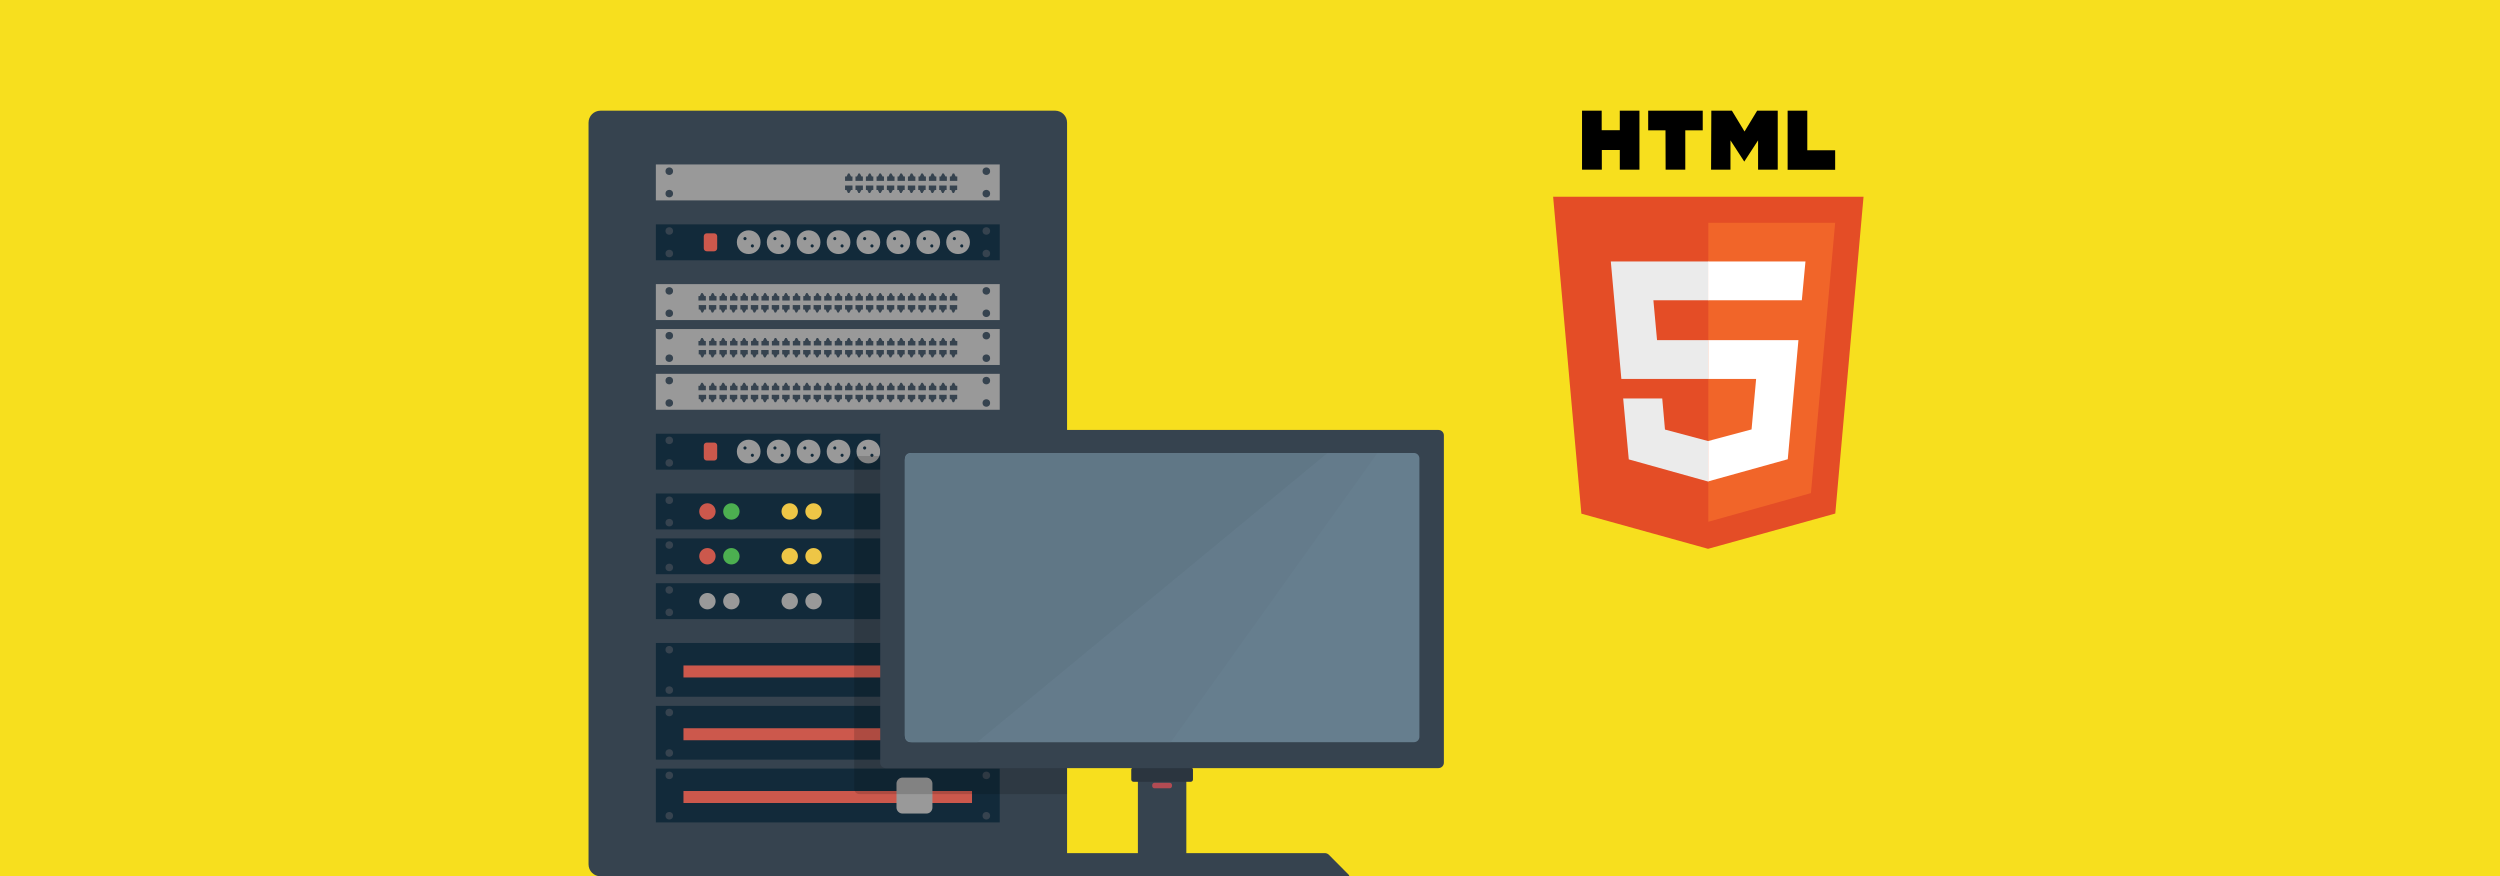 <svg xmlns="http://www.w3.org/2000/svg" viewBox="0 0 1920 673" xml:space="preserve"><style>.st1{fill:#36434f}.st2{fill:#999}.st3{fill:#122a3a}.st4{fill:#cc584c}.st5{fill:#4caf50}.st6{fill:#eec646}</style><path fill="#f7df1e" d="M0 0h1920v673H0z"/><path class="st1" d="M810.3 673H461.2c-5.1 0-9.2-4.1-9.2-9.2V94.2c0-5.1 4.1-9.2 9.2-9.2h349.1c5.1 0 9.2 4.1 9.2 9.2v569.6c0 5.1-4.1 9.2-9.2 9.2z"/><path class="st2" d="M503.7 218.2h264.1v27.6H503.7v-27.6z"/><path class="st1" d="M541 227.4h1.1v3.4h-5.7v-3.4h1.1l1.1-2.3h1.1l1.3 2.3zm6.9-2.3h-1.1l-1.1 2.3h-1.1v3.4h5.7v-3.4H549l-1.1-2.3zm8 0h-1.1l-1.1 2.3h-1.1v3.4h5.7v-3.4h-1.1l-1.3-2.3zm8.1 0h-1.1l-1.1 2.3h-1.1v3.4h5.7v-3.4h-1.1l-1.3-2.3zm8 0h-1.1l-1.1 2.3h-1.1v3.4h5.7v-3.4h-1.1l-1.3-2.3zm8.1 0H579l-1.1 2.3h-1.1v3.4h5.7v-3.4h-1.1l-1.3-2.3zm8 0H587l-1.1 2.3h-1.1v3.4h5.7v-3.4h-1.1l-1.3-2.3zm8 0H595l-1.1 2.3h-1.1v3.4h5.7v-3.4h-1.1l-1.3-2.3zm8.1 0H603l-1.1 2.3h-1.1v3.4h5.7v-3.4h-1.1l-1.2-2.3zm8 0h-1.1l-1.1 2.3h-1.1v3.4h5.7v-3.4h-1.1l-1.3-2.3zm8 0h-1.1l-1.1 2.3h-1.1v3.4h5.7v-3.4h-1.1l-1.3-2.3zm8.1 0h-1.1l-1.1 2.3H625v3.4h5.7v-3.4h-1.1l-1.3-2.3zm8 0h-1.1l-1.1 2.3H633v3.4h5.7v-3.4h-1.1l-1.3-2.3zm8.1 0h-1.1l-1.1 2.3h-1.1v3.4h5.7v-3.4h-1.1l-1.3-2.3zm8 0h-1.1l-1.1 2.3H649v3.4h5.7v-3.4h-1.1l-1.2-2.3zm8 0h-1.1l-1.1 2.3H657v3.4h5.7v-3.4h-1.1l-1.2-2.3zm8.1 0h-1.1l-1.1 2.3H665v3.4h5.7v-3.4h-1.1l-1.1-2.3zm8 0h-1.1l-1.1 2.3h-1.1v3.4h5.7v-3.4h-1.1l-1.3-2.3zm8.1 0h-1.1l-1.1 2.3h-1.1v3.4h5.7v-3.4h-1.1l-1.3-2.3zm8 0h-1.1l-1.1 2.3h-1.1v3.4h5.7v-3.4h-1.1l-1.3-2.3zm8 0h-1.1l-1.1 2.3h-1.1v3.4h5.7v-3.4h-1.1l-1.3-2.3zm8.1 0h-1.1l-1.1 2.3h-1.1v3.4h5.7v-3.4H710l-1.3-2.3zm8 0h-1.1l-1.1 2.3h-1.1v3.4h5.7v-3.4H718l-1.3-2.3zm8.1 0h-1.1l-1.1 2.3h-1.1v3.4h5.7v-3.4h-1.1l-1.3-2.3zm9.1 2.3-1.1-2.3h-1.1l-1.1 2.3h-1.1v3.4h5.7v-3.4h-1.3zm-194 12.6h-1.1l-1.1-2.3h-1.1v-3.4h5.7v3.4H541l-1.1 2.3zm9.1-2.3h1.1v-3.4h-5.7v3.4h1.1l1.1 2.3h1.1l1.3-2.3zm8.1 0h1.1v-3.4h-5.7v3.4h1.1l1.1 2.3h1.1l1.3-2.3zm8 0h1.1v-3.4h-5.7v3.4h1.1l1.1 2.3h1.1l1.3-2.3zm8.1 0h1.1v-3.4h-5.7v3.4h1.1l1.1 2.3h1.1l1.3-2.3zm8 0h1.1v-3.4h-5.7v3.4h1.1l1.1 2.3h1.1l1.3-2.3zm8 0h1.1v-3.4h-5.7v3.4h1.1l1.1 2.3h1.1l1.3-2.3zm8.1 0h1.1v-3.4h-5.7v3.4h1.1l1.1 2.3h1.1l1.3-2.3zm8 0h1.1v-3.4h-5.7v3.4h1.1l1.1 2.3h1.1l1.3-2.3zm8.1 0h1.1v-3.4h-5.7v3.4h1.1l1.1 2.3h1.1l1.3-2.3zm8 0h1.1v-3.4h-5.7v3.4h1.1l1.1 2.3h1.1l1.3-2.3zm8 0h1.1v-3.4h-5.7v3.4h1.1l1.1 2.3h1.1l1.3-2.3zm8.1 0h1.1v-3.4h-5.7v3.4h1.1l1.1 2.3h1.1l1.3-2.3zm8 0h1.1v-3.4h-5.7v3.4h1.1l1.1 2.3h1.1l1.3-2.3zm8.1 0h1.1v-3.4H649v3.4h1.1l1.1 2.3h1.1l1.3-2.3zm8 0h1.1v-3.4H657v3.4h1.1l1.1 2.3h1.1l1.3-2.3zm8 0h1.1v-3.4H665v3.4h1.1l1.1 2.3h1.1l1.3-2.3zm8.1 0h1.1v-3.4h-5.7v3.4h1.1l1.1 2.3h1.1l1.3-2.3zm8 0h1.1v-3.4h-5.7v3.4h1.1l1.1 2.3h1.1l1.3-2.3zm8 0h1.1v-3.4h-5.7v3.4h1.1l1.1 2.3h1.1l1.3-2.3zm8.1 0h1.1v-3.4h-5.7v3.4h1.1l1.1 2.3h1.1l1.3-2.3zm8 0h1.1v-3.4h-5.7v3.4h1.1l1.1 2.3h1.1l1.3-2.3zm8.1 0h1.1v-3.4h-5.7v3.4h1.1l1.1 2.3h1.1l1.3-2.3zm8 0h1.1v-3.4h-5.7v3.4h1.1l1.1 2.3h1.1l1.3-2.3zm9.2 0v-3.4h-5.7v3.4h1.1l1.1 2.3h1.1l1.1-2.3h1.3z"/><circle class="st1" cx="514" cy="223.4" r="2.9"/><circle class="st1" cx="514" cy="240.6" r="2.9"/><circle class="st1" cx="757.5" cy="223.4" r="2.9"/><circle class="st1" cx="757.5" cy="240.6" r="2.9"/><path class="st2" d="M503.7 252.7h264.1v27.6H503.7v-27.6z"/><path class="st1" d="M541 261.9h1.1v3.4h-5.7v-3.4h1.1l1.1-2.3h1.1l1.3 2.3zm6.9-2.3h-1.1l-1.1 2.3h-1.1v3.4h5.7v-3.4H549l-1.1-2.3zm8 0h-1.1l-1.1 2.3h-1.1v3.4h5.7v-3.4h-1.1l-1.3-2.3zm8.1 0h-1.1l-1.1 2.3h-1.1v3.4h5.7v-3.4h-1.1l-1.3-2.3zm8 0h-1.1l-1.1 2.3h-1.1v3.4h5.7v-3.4h-1.1l-1.3-2.3zm8.1 0H579l-1.1 2.3h-1.1v3.4h5.7v-3.4h-1.1l-1.3-2.3zm8 0H587l-1.1 2.3h-1.1v3.4h5.7v-3.4h-1.1l-1.3-2.3zm8 0H595l-1.1 2.3h-1.1v3.4h5.7v-3.4h-1.1l-1.3-2.3zm8.1 0H603l-1.1 2.3h-1.1v3.4h5.7v-3.4h-1.1l-1.2-2.3zm8 0h-1.1l-1.1 2.3h-1.1v3.4h5.7v-3.4h-1.1l-1.3-2.3zm8 0h-1.1l-1.1 2.3h-1.1v3.4h5.7v-3.4h-1.1l-1.3-2.3zm8.1 0h-1.1l-1.1 2.3H625v3.4h5.7v-3.4h-1.1l-1.3-2.3zm8 0h-1.1l-1.1 2.3H633v3.4h5.7v-3.4h-1.1l-1.3-2.3zm8.1 0h-1.1l-1.1 2.3h-1.1v3.4h5.7v-3.4h-1.1l-1.3-2.3zm8 0h-1.1l-1.1 2.3H649v3.4h5.7v-3.4h-1.1l-1.2-2.3zm8 0h-1.1l-1.1 2.3H657v3.4h5.7v-3.4h-1.1l-1.2-2.3zm8.1 0h-1.1l-1.1 2.3H665v3.4h5.7v-3.4h-1.1l-1.1-2.3zm8 0h-1.1l-1.1 2.3h-1.1v3.4h5.7v-3.4h-1.1l-1.3-2.3zm8.1 0h-1.1l-1.1 2.3h-1.1v3.4h5.7v-3.4h-1.1l-1.3-2.3zm8 0h-1.1l-1.1 2.3h-1.1v3.4h5.7v-3.4h-1.1l-1.3-2.3zm8 0h-1.1l-1.1 2.3h-1.1v3.4h5.7v-3.4h-1.1l-1.3-2.3zm8.1 0h-1.1l-1.1 2.3h-1.1v3.4h5.7v-3.4H710l-1.3-2.3zm8 0h-1.1l-1.1 2.3h-1.1v3.4h5.7v-3.4H718l-1.3-2.3zm8.1 0h-1.1l-1.1 2.3h-1.1v3.4h5.7v-3.4h-1.1l-1.3-2.3zm9.1 2.3-1.1-2.3h-1.1l-1.1 2.3h-1.1v3.4h5.7v-3.4h-1.3zm-194 12.6h-1.1l-1.1-2.3h-1.1v-3.4h5.7v3.4H541l-1.1 2.3zm9.1-2.3h1.1v-3.4h-5.7v3.4h1.1l1.1 2.3h1.1l1.3-2.3zm8.1 0h1.1v-3.4h-5.7v3.4h1.1l1.1 2.3h1.1l1.3-2.3zm8 0h1.1v-3.4h-5.7v3.4h1.1l1.1 2.3h1.1l1.3-2.3zm8.1 0h1.1v-3.4h-5.7v3.4h1.1l1.1 2.3h1.1l1.3-2.3zm8 0h1.1v-3.4h-5.7v3.4h1.1l1.1 2.3h1.1l1.3-2.3zm8 0h1.1v-3.4h-5.7v3.4h1.1l1.1 2.3h1.1l1.3-2.3zm8.1 0h1.1v-3.4h-5.7v3.4h1.1l1.1 2.3h1.1l1.3-2.3zm8 0h1.1v-3.4h-5.7v3.4h1.1l1.1 2.3h1.1l1.3-2.3zm8.1 0h1.1v-3.4h-5.7v3.4h1.1l1.1 2.3h1.1l1.3-2.3zm8 0h1.1v-3.4h-5.7v3.4h1.1l1.1 2.3h1.1l1.3-2.3zm8 0h1.1v-3.4h-5.7v3.4h1.1l1.1 2.3h1.1l1.3-2.3zm8.1 0h1.1v-3.4h-5.7v3.4h1.1l1.1 2.3h1.1l1.3-2.3zm8 0h1.1v-3.4h-5.7v3.4h1.1l1.1 2.3h1.1l1.3-2.3zm8.1 0h1.1v-3.4H649v3.4h1.1l1.1 2.3h1.1l1.3-2.3zm8 0h1.1v-3.4H657v3.4h1.1l1.1 2.3h1.1l1.3-2.3zm8 0h1.1v-3.4H665v3.4h1.1l1.1 2.3h1.1l1.3-2.3zm8.1 0h1.1v-3.4h-5.7v3.4h1.1l1.1 2.3h1.1l1.3-2.3zm8 0h1.1v-3.4h-5.7v3.4h1.1l1.1 2.3h1.1l1.3-2.3zm8 0h1.1v-3.4h-5.7v3.4h1.1l1.1 2.3h1.1l1.3-2.3zm8.1 0h1.1v-3.4h-5.7v3.4h1.1l1.1 2.3h1.1l1.3-2.3zm8 0h1.1v-3.4h-5.7v3.4h1.1l1.1 2.3h1.1l1.3-2.3zm8.1 0h1.1v-3.4h-5.7v3.4h1.1l1.1 2.3h1.1l1.3-2.3zm8 0h1.1v-3.4h-5.7v3.4h1.1l1.1 2.3h1.1l1.3-2.3zm9.2 0v-3.4h-5.7v3.4h1.1l1.1 2.3h1.1l1.1-2.3h1.3z"/><circle class="st1" cx="514" cy="257.8" r="2.9"/><circle class="st1" cx="514" cy="275.1" r="2.9"/><circle class="st1" cx="757.5" cy="257.8" r="2.9"/><circle class="st1" cx="757.5" cy="275.1" r="2.9"/><path class="st2" d="M503.7 287.1h264.1v27.6H503.7v-27.6z"/><path class="st1" d="M541 296.3h1.1v3.4h-5.7v-3.4h1.1l1.1-2.3h1.1l1.3 2.3zm6.9-2.3h-1.1l-1.1 2.3h-1.1v3.4h5.7v-3.4H549l-1.1-2.3zm8 0h-1.1l-1.1 2.3h-1.1v3.4h5.7v-3.4h-1.1l-1.3-2.3zm8.1 0h-1.1l-1.1 2.3h-1.1v3.4h5.7v-3.4h-1.1L564 294zm8 0h-1.1l-1.1 2.3h-1.1v3.4h5.7v-3.4h-1.1L572 294zm8.1 0H579l-1.1 2.3h-1.1v3.4h5.7v-3.4h-1.1l-1.3-2.3zm8 0H587l-1.1 2.3h-1.1v3.4h5.7v-3.4h-1.1l-1.3-2.3zm8 0H595l-1.1 2.3h-1.1v3.4h5.7v-3.4h-1.1l-1.3-2.3zm8.1 0H603l-1.1 2.3h-1.1v3.4h5.7v-3.4h-1.1l-1.2-2.3zm8 0h-1.1l-1.1 2.3h-1.1v3.4h5.7v-3.4h-1.1l-1.3-2.3zm8 0h-1.1l-1.1 2.3h-1.1v3.4h5.7v-3.4h-1.1l-1.3-2.3zm8.1 0h-1.1l-1.1 2.3H625v3.4h5.7v-3.4h-1.1l-1.3-2.3zm8 0h-1.1l-1.1 2.3H633v3.4h5.7v-3.4h-1.1l-1.3-2.3zm8.1 0h-1.1l-1.1 2.3h-1.1v3.4h5.7v-3.4h-1.1l-1.3-2.3zm8 0h-1.1l-1.1 2.3H649v3.4h5.7v-3.4h-1.1l-1.2-2.3zm8 0h-1.1l-1.1 2.3H657v3.4h5.7v-3.4h-1.1l-1.2-2.3zm8.1 0h-1.1l-1.1 2.3H665v3.4h5.7v-3.4h-1.1l-1.1-2.3zm8 0h-1.1l-1.1 2.3h-1.1v3.4h5.7v-3.4h-1.1l-1.3-2.3zm8.1 0h-1.1l-1.1 2.3h-1.1v3.4h5.7v-3.4h-1.1l-1.3-2.3zm8 0h-1.1l-1.1 2.3h-1.1v3.4h5.7v-3.4h-1.1l-1.3-2.3zm8 0h-1.1l-1.1 2.3h-1.1v3.4h5.7v-3.4h-1.1l-1.3-2.3zm8.1 0h-1.1l-1.1 2.3h-1.1v3.4h5.7v-3.4H710l-1.3-2.3zm8 0h-1.1l-1.1 2.3h-1.1v3.4h5.7v-3.4H718l-1.3-2.3zm8.1 0h-1.1l-1.1 2.3h-1.1v3.4h5.7v-3.4h-1.1l-1.3-2.3zm9.1 2.3-1.1-2.3h-1.1l-1.1 2.3h-1.1v3.4h5.7v-3.4h-1.3zm-194 12.6h-1.1l-1.1-2.3h-1.1v-3.4h5.7v3.4H541l-1.1 2.3zm9.1-2.3h1.1v-3.4h-5.7v3.4h1.1l1.1 2.3h1.1l1.3-2.3zm8.1 0h1.1v-3.4h-5.7v3.4h1.1l1.1 2.3h1.1l1.3-2.3zm8 0h1.1v-3.4h-5.7v3.4h1.1l1.1 2.3h1.1l1.3-2.3zm8.1 0h1.1v-3.4h-5.7v3.4h1.1l1.1 2.3h1.1l1.3-2.3zm8 0h1.1v-3.4h-5.7v3.4h1.1l1.1 2.3h1.1l1.3-2.3zm8 0h1.1v-3.4h-5.7v3.4h1.1l1.1 2.3h1.1l1.3-2.3zm8.1 0h1.1v-3.4h-5.7v3.4h1.1l1.1 2.3h1.1l1.3-2.3zm8 0h1.1v-3.4h-5.7v3.4h1.1l1.1 2.3h1.1l1.3-2.3zm8.1 0h1.1v-3.4h-5.7v3.4h1.1l1.1 2.3h1.1l1.3-2.3zm8 0h1.1v-3.4h-5.7v3.4h1.1l1.1 2.3h1.1l1.3-2.3zm8 0h1.1v-3.4h-5.7v3.4h1.1l1.1 2.3h1.1l1.3-2.3zm8.1 0h1.1v-3.4h-5.7v3.4h1.1l1.1 2.3h1.1l1.3-2.3zm8 0h1.1v-3.4h-5.7v3.4h1.1l1.1 2.3h1.1l1.3-2.3zm8.1 0h1.1v-3.4H649v3.4h1.1l1.1 2.3h1.1l1.3-2.3zm8 0h1.1v-3.4H657v3.4h1.1l1.1 2.3h1.1l1.3-2.3zm8 0h1.1v-3.4H665v3.4h1.1l1.1 2.3h1.1l1.3-2.3zm8.1 0h1.1v-3.4h-5.7v3.4h1.1l1.1 2.3h1.1l1.3-2.3zm8 0h1.1v-3.4h-5.7v3.4h1.1l1.1 2.3h1.1l1.3-2.3zm8 0h1.1v-3.4h-5.7v3.4h1.1l1.1 2.3h1.1l1.3-2.3zm8.1 0h1.1v-3.4h-5.7v3.4h1.1l1.1 2.3h1.1l1.3-2.3zm8 0h1.1v-3.4h-5.7v3.4h1.1l1.1 2.3h1.1l1.3-2.3zm8.1 0h1.1v-3.4h-5.7v3.4h1.1l1.1 2.3h1.1l1.3-2.3zm8 0h1.1v-3.4h-5.7v3.4h1.1l1.1 2.3h1.1l1.3-2.3zm9.2 0v-3.4h-5.7v3.4h1.1l1.1 2.3h1.1l1.1-2.3h1.3z"/><circle class="st1" cx="514" cy="292.3" r="2.9"/><circle class="st1" cx="514" cy="309.5" r="2.9"/><circle class="st1" cx="757.5" cy="292.3" r="2.9"/><circle class="st1" cx="757.5" cy="309.5" r="2.9"/><path class="st3" d="M503.7 493.8h264.1v41.3H503.7v-41.3z"/><circle class="st1" cx="514" cy="499" r="2.9"/><circle class="st1" cx="514" cy="530" r="2.9"/><circle class="st1" cx="757.5" cy="499" r="2.9"/><circle class="st1" cx="757.5" cy="530" r="2.9"/><path class="st4" d="M524.9 511.1h221.6v9.2H524.9v-9.2z"/><path class="st2" d="M711.5 528.3h-18.4c-2.5 0-4.6-2.1-4.6-4.6v-18.4c0-2.5 2.1-4.6 4.6-4.6h18.4c2.5 0 4.6 2.1 4.6 4.6v18.4c0 2.5-2 4.6-4.6 4.6z"/><path class="st3" d="M503.7 542.1h264.1v41.3H503.7v-41.3z"/><circle class="st1" cx="514" cy="547.2" r="2.9"/><circle class="st1" cx="514" cy="578.3" r="2.9"/><circle class="st1" cx="757.5" cy="547.2" r="2.9"/><circle class="st1" cx="757.5" cy="578.3" r="2.9"/><path class="st4" d="M524.9 559.3h221.6v9.2H524.9v-9.2z"/><path class="st2" d="M711.5 576.5h-18.4c-2.5 0-4.6-2.1-4.6-4.6v-18.4c0-2.5 2.1-4.6 4.6-4.6h18.4c2.5 0 4.6 2.1 4.6 4.6v18.4c0 2.6-2 4.6-4.6 4.6z"/><path class="st3" d="M503.7 590.3h264.1v41.3H503.7v-41.3z"/><circle class="st1" cx="514" cy="595.5" r="2.9"/><circle class="st1" cx="514" cy="626.5" r="2.9"/><circle class="st1" cx="757.5" cy="595.5" r="2.9"/><circle class="st1" cx="757.5" cy="626.5" r="2.9"/><path class="st4" d="M524.9 607.5h221.6v9.2H524.9v-9.2z"/><path class="st2" d="M711.5 624.8h-18.4c-2.5 0-4.6-2.1-4.6-4.6v-18.4c0-2.5 2.1-4.6 4.6-4.6h18.4c2.5 0 4.6 2.1 4.6 4.6v18.4c0 2.5-2 4.6-4.6 4.6z"/><path class="st3" d="M503.7 379h264.1v27.6H503.7V379z"/><circle class="st1" cx="514" cy="384.2" r="2.9"/><circle class="st1" cx="514" cy="401.4" r="2.9"/><circle class="st1" cx="757.5" cy="384.2" r="2.9"/><circle class="st1" cx="757.5" cy="401.4" r="2.9"/><circle class="st4" cx="543.3" cy="392.8" r="6.3"/><circle class="st5" cx="561.7" cy="392.8" r="6.3"/><circle class="st6" cx="606.5" cy="392.8" r="6.3"/><circle class="st6" cx="624.8" cy="392.8" r="6.3"/><path class="st3" d="M503.7 413.5h264.1V441H503.7v-27.5z"/><circle class="st1" cx="514" cy="418.6" r="2.9"/><circle class="st1" cx="514" cy="435.8" r="2.9"/><circle class="st1" cx="757.5" cy="418.6" r="2.9"/><circle class="st1" cx="757.5" cy="435.8" r="2.9"/><circle class="st4" cx="543.3" cy="427.2" r="6.3"/><circle class="st5" cx="561.7" cy="427.2" r="6.3"/><circle class="st6" cx="606.5" cy="427.2" r="6.3"/><circle class="st6" cx="624.8" cy="427.2" r="6.3"/><path class="st3" d="M503.7 447.9h264.1v27.6H503.7v-27.6z"/><circle class="st1" cx="514" cy="453.1" r="2.9"/><circle class="st1" cx="514" cy="470.3" r="2.9"/><circle class="st1" cx="757.5" cy="453.1" r="2.9"/><circle class="st1" cx="757.5" cy="470.3" r="2.9"/><circle class="st2" cx="543.3" cy="461.7" r="6.3"/><circle class="st2" cx="561.7" cy="461.7" r="6.3"/><circle class="st2" cx="606.5" cy="461.7" r="6.3"/><circle class="st2" cx="624.8" cy="461.7" r="6.3"/><path class="st3" d="M503.7 172.3h264.1v27.6H503.7v-27.6z"/><circle class="st1" cx="514" cy="177.4" r="2.9"/><circle class="st1" cx="514" cy="194.7" r="2.9"/><circle class="st1" cx="757.5" cy="177.4" r="2.9"/><circle class="st1" cx="757.5" cy="194.7" r="2.9"/><path class="st2" d="M581.5 179.5c-1.7-1.7-4-2.6-6.5-2.6s-4.7.9-6.5 2.6c-1.7 1.7-2.6 4-2.6 6.5s.9 4.7 2.6 6.5c1.7 1.7 4 2.6 6.5 2.6s4.7-.9 6.5-2.6c1.8-1.7 2.6-4 2.6-6.5s-.8-4.6-2.6-6.5z"/><path class="st3" d="M573 184.1c-.5.5-1.3.5-1.7 0-.5-.5-.5-1.3 0-1.7.5-.5 1.3-.5 1.7 0 .5.4.5 1.3 0 1.7zm5.7 3.9c-.5-.5-1.3-.5-1.7 0-.5.5-.5 1.3 0 1.7.5.5 1.3.5 1.7 0 .4-.4.4-1.2 0-1.7z"/><path class="st2" d="M604.5 179.5c-1.7-1.7-4-2.6-6.5-2.6s-4.7.9-6.5 2.6c-1.7 1.7-2.6 4-2.6 6.5s.9 4.7 2.6 6.5c1.7 1.7 4 2.6 6.5 2.6s4.7-.9 6.5-2.6c1.8-1.7 2.6-4 2.6-6.5s-.9-4.6-2.6-6.5z"/><path class="st3" d="M596 184.1c-.5.5-1.3.5-1.7 0-.5-.5-.5-1.3 0-1.7.5-.5 1.3-.5 1.7 0 .5.4.5 1.3 0 1.7zm5.6 3.9c-.5-.5-1.3-.5-1.7 0-.5.5-.5 1.3 0 1.7.5.5 1.3.5 1.7 0 .5-.4.5-1.2 0-1.7z"/><path class="st2" d="M627.5 179.5c-1.7-1.7-4-2.6-6.5-2.6s-4.7.9-6.5 2.6c-1.7 1.7-2.6 4-2.6 6.5s.9 4.7 2.6 6.5c1.7 1.7 4 2.6 6.5 2.6s4.7-.9 6.5-2.6c1.8-1.7 2.6-4 2.6-6.5s-.9-4.6-2.6-6.5z"/><path class="st3" d="M619 184.1c-.5.5-1.3.5-1.7 0-.5-.5-.5-1.3 0-1.7.5-.5 1.3-.5 1.7 0 .4.4.4 1.3 0 1.7zm5.6 3.9c-.5-.5-1.3-.5-1.7 0-.5.5-.5 1.3 0 1.7.5.5 1.3.5 1.7 0 .5-.4.5-1.2 0-1.7z"/><path class="st2" d="M650.5 179.5c-1.7-1.7-4-2.6-6.5-2.6s-4.7.9-6.5 2.6c-1.7 1.7-2.6 4-2.6 6.5s.9 4.7 2.6 6.5c1.7 1.7 4 2.6 6.5 2.6s4.7-.9 6.5-2.6c1.7-1.7 2.6-4 2.6-6.5s-.9-4.6-2.6-6.5z"/><path class="st3" d="M642 184.1c-.5.5-1.3.5-1.7 0-.5-.5-.5-1.3 0-1.7.5-.5 1.3-.5 1.7 0 .4.4.4 1.3 0 1.7zm5.6 3.9c-.5-.5-1.3-.5-1.7 0-.5.5-.5 1.3 0 1.7.5.5 1.3.5 1.7 0 .4-.4.4-1.2 0-1.7z"/><path class="st2" d="M673.4 179.5c-1.7-1.7-4-2.6-6.5-2.6s-4.7.9-6.5 2.6c-1.7 1.7-2.6 4-2.6 6.5s.9 4.7 2.6 6.5c1.7 1.7 4 2.6 6.5 2.6s4.7-.9 6.5-2.6c1.7-1.7 2.6-4 2.6-6.5s-.9-4.6-2.6-6.5z"/><path class="st3" d="M664.9 184.1c-.5.5-1.3.5-1.7 0-.5-.5-.5-1.3 0-1.7.5-.5 1.3-.5 1.7 0 .5.4.5 1.3 0 1.7zm5.6 3.9c-.5-.5-1.3-.5-1.7 0-.5.5-.5 1.3 0 1.7.5.5 1.3.5 1.7 0 .5-.4.5-1.2 0-1.7z"/><path class="st2" d="M696.4 179.5c-1.7-1.7-4-2.6-6.5-2.6s-4.7.9-6.5 2.6c-1.7 1.7-2.6 4-2.6 6.5s.9 4.7 2.6 6.5c1.7 1.7 4 2.6 6.5 2.6s4.7-.9 6.5-2.6c1.7-1.7 2.6-4 2.6-6.5s-.9-4.6-2.6-6.5z"/><path class="st3" d="M687.9 184.1c-.5.5-1.3.5-1.7 0-.5-.5-.5-1.3 0-1.7.5-.5 1.3-.5 1.7 0 .4.4.4 1.3 0 1.7zm5.6 3.9c-.5-.5-1.3-.5-1.7 0-.5.5-.5 1.3 0 1.7.5.5 1.3.5 1.7 0 .5-.4.5-1.2 0-1.7z"/><path class="st2" d="M719.4 179.5c-1.7-1.7-4-2.6-6.5-2.6s-4.7.9-6.5 2.6c-1.7 1.7-2.6 4-2.6 6.5s.9 4.7 2.6 6.5c1.7 1.7 4 2.6 6.5 2.6s4.7-.9 6.5-2.6c1.7-1.7 2.6-4 2.6-6.5s-.9-4.6-2.6-6.5z"/><path class="st3" d="M710.9 184.1c-.5.5-1.3.5-1.7 0-.5-.5-.5-1.3 0-1.7.5-.5 1.3-.5 1.7 0 .4.4.4 1.3 0 1.7zm5.6 3.9c-.5-.5-1.3-.5-1.7 0-.5.5-.5 1.3 0 1.7.5.5 1.3.5 1.7 0 .4-.4.4-1.2 0-1.7z"/><path class="st2" d="M742.3 179.5c-1.7-1.7-4-2.6-6.5-2.6s-4.7.9-6.5 2.6c-1.7 1.7-2.6 4-2.6 6.5s.9 4.7 2.6 6.5c1.7 1.7 4 2.6 6.5 2.6s4.7-.9 6.5-2.6c1.7-1.7 2.6-4 2.6-6.5s-.9-4.6-2.6-6.5z"/><path class="st3" d="M733.8 184.1c-.5.5-1.3.5-1.7 0-.5-.5-.5-1.3 0-1.7.5-.5 1.3-.5 1.7 0 .5.4.5 1.3 0 1.7zm5.7 3.9c-.5-.5-1.3-.5-1.7 0-.5.5-.5 1.3 0 1.7.5.5 1.3.5 1.7 0 .4-.4.4-1.2 0-1.7z"/><path class="st4" d="M548.5 193h-5.7c-1.3 0-2.3-1-2.3-2.3v-9.2c0-1.3 1-2.3 2.3-2.3h5.7c1.3 0 2.3 1 2.3 2.3v9.2c0 1.2-1.1 2.3-2.3 2.3z"/><path class="st3" d="M503.7 333.1h264.1v27.6H503.7v-27.6z"/><circle class="st1" cx="514" cy="338.2" r="2.9"/><circle class="st1" cx="514" cy="355.5" r="2.9"/><circle class="st1" cx="757.5" cy="338.2" r="2.9"/><circle class="st1" cx="757.5" cy="355.5" r="2.9"/><path class="st2" d="M581.5 340.3c-1.7-1.7-4-2.6-6.5-2.6s-4.7.9-6.5 2.6c-1.7 1.7-2.6 4-2.6 6.5s.9 4.7 2.6 6.5c1.7 1.7 4 2.6 6.5 2.6s4.7-.9 6.5-2.6c1.7-1.7 2.6-4 2.6-6.5s-.8-4.7-2.6-6.5z"/><path class="st3" d="M573 344.9c-.5.5-1.3.5-1.7 0-.5-.5-.5-1.3 0-1.7.5-.5 1.3-.5 1.7 0 .5.4.5 1.2 0 1.7zm5.7 3.9c-.5-.5-1.3-.5-1.7 0-.5.5-.5 1.3 0 1.7.5.5 1.3.5 1.7 0 .4-.4.4-1.2 0-1.7z"/><path class="st2" d="M604.5 340.3c-1.7-1.7-4-2.6-6.5-2.6s-4.7.9-6.5 2.6c-1.7 1.7-2.6 4-2.6 6.5s.9 4.7 2.6 6.5c1.7 1.7 4 2.6 6.5 2.6s4.7-.9 6.5-2.6c1.7-1.7 2.6-4 2.6-6.5s-.9-4.7-2.6-6.5z"/><path class="st3" d="M596 344.9c-.5.5-1.3.5-1.7 0-.5-.5-.5-1.3 0-1.7.5-.5 1.3-.5 1.7 0 .5.4.5 1.2 0 1.7zm5.6 3.9c-.5-.5-1.3-.5-1.7 0-.5.5-.5 1.3 0 1.7.5.5 1.3.5 1.7 0 .5-.4.5-1.2 0-1.7z"/><path class="st2" d="M627.5 340.3c-1.7-1.7-4-2.6-6.5-2.6s-4.7.9-6.5 2.6c-1.7 1.7-2.6 4-2.6 6.5s.9 4.7 2.6 6.5c1.7 1.7 4 2.6 6.5 2.6s4.7-.9 6.5-2.6c1.7-1.7 2.6-4 2.6-6.5s-.9-4.7-2.6-6.5z"/><path class="st3" d="M619 344.9c-.5.5-1.3.5-1.7 0-.5-.5-.5-1.3 0-1.7.5-.5 1.3-.5 1.7 0 .4.4.4 1.2 0 1.7zm5.6 3.9c-.5-.5-1.3-.5-1.7 0-.5.5-.5 1.3 0 1.7.5.5 1.3.5 1.7 0 .5-.4.5-1.2 0-1.7z"/><path class="st2" d="M650.5 340.3c-1.7-1.7-4-2.6-6.5-2.6s-4.7.9-6.5 2.6c-1.7 1.7-2.6 4-2.6 6.5s.9 4.7 2.6 6.5c1.7 1.7 4 2.6 6.5 2.6s4.7-.9 6.5-2.6c1.7-1.7 2.6-4 2.6-6.5s-.9-4.7-2.6-6.5z"/><path class="st3" d="M642 344.9c-.5.5-1.3.5-1.7 0-.5-.5-.5-1.3 0-1.7.5-.5 1.3-.5 1.7 0 .4.4.4 1.2 0 1.7zm5.6 3.9c-.5-.5-1.3-.5-1.7 0-.5.5-.5 1.3 0 1.7.5.5 1.3.5 1.7 0 .4-.4.4-1.2 0-1.7z"/><path class="st2" d="M673.4 340.3c-1.7-1.7-4-2.6-6.5-2.6s-4.7.9-6.5 2.6c-1.7 1.7-2.6 4-2.6 6.5s.9 4.7 2.6 6.5c1.7 1.7 4 2.6 6.5 2.6s4.7-.9 6.5-2.6c1.7-1.7 2.6-4 2.6-6.5s-.9-4.7-2.6-6.5z"/><path class="st3" d="M664.9 344.9c-.5.5-1.3.5-1.7 0-.5-.5-.5-1.3 0-1.7.5-.5 1.3-.5 1.7 0 .5.4.5 1.2 0 1.7zm5.6 3.9c-.5-.5-1.3-.5-1.7 0-.5.5-.5 1.3 0 1.7.5.5 1.3.5 1.7 0 .5-.4.5-1.2 0-1.7z"/><path class="st2" d="M696.4 340.3c-1.7-1.7-4-2.6-6.5-2.6s-4.7.9-6.5 2.6c-1.7 1.7-2.6 4-2.6 6.5s.9 4.7 2.6 6.5c1.7 1.7 4 2.6 6.5 2.6s4.7-.9 6.5-2.6c1.7-1.7 2.6-4 2.6-6.5s-.9-4.7-2.6-6.5z"/><path class="st3" d="M687.9 344.9c-.5.5-1.3.5-1.7 0-.5-.5-.5-1.3 0-1.7.5-.5 1.3-.5 1.7 0 .4.4.4 1.2 0 1.7zm5.6 3.9c-.5-.5-1.3-.5-1.7 0-.5.5-.5 1.3 0 1.7.5.5 1.3.5 1.7 0 .5-.4.5-1.2 0-1.7z"/><path class="st2" d="M719.4 340.3c-1.7-1.7-4-2.6-6.5-2.6s-4.7.9-6.5 2.6c-1.7 1.7-2.6 4-2.6 6.5s.9 4.7 2.6 6.5c1.7 1.7 4 2.6 6.5 2.6s4.7-.9 6.5-2.6c1.7-1.7 2.6-4 2.6-6.5s-.9-4.7-2.6-6.5z"/><path class="st3" d="M710.9 344.9c-.5.5-1.3.5-1.7 0-.5-.5-.5-1.3 0-1.7.5-.5 1.3-.5 1.7 0 .4.4.4 1.2 0 1.7zm5.6 3.9c-.5-.5-1.3-.5-1.7 0-.5.5-.5 1.3 0 1.7.5.5 1.3.5 1.7 0 .4-.4.4-1.2 0-1.7z"/><path class="st2" d="M742.3 340.3c-1.7-1.7-4-2.6-6.5-2.6s-4.7.9-6.5 2.6c-1.7 1.7-2.6 4-2.6 6.5s.9 4.7 2.6 6.5c1.7 1.7 4 2.6 6.5 2.6s4.7-.9 6.5-2.6c1.7-1.7 2.6-4 2.6-6.5s-.9-4.7-2.6-6.5z"/><path class="st3" d="M733.8 344.9c-.5.5-1.3.5-1.7 0-.5-.5-.5-1.3 0-1.7.5-.5 1.3-.5 1.7 0 .5.4.5 1.2 0 1.7zm5.7 3.9c-.5-.5-1.3-.5-1.7 0-.5.5-.5 1.3 0 1.7.5.5 1.3.5 1.7 0 .4-.4.4-1.2 0-1.7z"/><path class="st4" d="M548.5 353.7h-5.7c-1.3 0-2.3-1-2.3-2.3v-9.2c0-1.3 1-2.3 2.3-2.3h5.7c1.3 0 2.3 1 2.3 2.3v9.2c0 1.3-1.1 2.3-2.3 2.3z"/><path class="st2" d="M503.7 126.3h264.1v27.6H503.7v-27.6z"/><path class="st1" d="M652.4 133.2h-1.1l-1.1 2.3H649v3.4h5.7v-3.4h-1.1l-1.2-2.3zm8 0h-1.1l-1.1 2.3H657v3.4h5.7v-3.4h-1.1l-1.2-2.3zm8.1 0h-1.1l-1.1 2.3H665v3.4h5.7v-3.4h-1.1l-1.1-2.3zm8 0h-1.1l-1.1 2.3h-1.1v3.4h5.7v-3.4h-1.1l-1.3-2.3zm8.1 0h-1.1l-1.1 2.3h-1.1v3.4h5.7v-3.4h-1.1l-1.3-2.3zm8 0h-1.1l-1.1 2.3h-1.1v3.4h5.7v-3.4h-1.1l-1.3-2.3zm8 0h-1.1l-1.1 2.3h-1.1v3.4h5.7v-3.4h-1.1l-1.3-2.3zm8.1 0h-1.1l-1.1 2.3h-1.1v3.4h5.7v-3.4H710l-1.3-2.3zm8 0h-1.1l-1.1 2.3h-1.1v3.4h5.7v-3.4H718l-1.3-2.3zm8.1 0h-1.1l-1.1 2.3h-1.1v3.4h5.7v-3.4h-1.1l-1.3-2.3zm9.1 2.3-1.1-2.3h-1.1l-1.1 2.3h-1.1v3.4h5.7v-3.4h-1.3zm-80.3 10.4h1.1v-3.4H649v3.4h1.1l1.1 2.3h1.1l1.3-2.3zm8 0h1.1v-3.4H657v3.4h1.1l1.1 2.3h1.1l1.3-2.3zm8 0h1.1v-3.4H665v3.4h1.1l1.1 2.3h1.1l1.3-2.3zm8.1 0h1.1v-3.4h-5.7v3.4h1.1l1.1 2.3h1.1l1.3-2.3zm8 0h1.1v-3.4h-5.7v3.4h1.1l1.1 2.3h1.1l1.3-2.3zm8 0h1.1v-3.4h-5.7v3.4h1.1l1.1 2.3h1.1l1.3-2.3zm8.1 0h1.1v-3.4h-5.7v3.4h1.1l1.1 2.3h1.1l1.3-2.3zm8 0h1.1v-3.4h-5.7v3.4h1.1l1.1 2.3h1.1l1.3-2.3zm8.1 0h1.1v-3.4h-5.7v3.4h1.1l1.1 2.3h1.1l1.3-2.3zm8 0h1.1v-3.4h-5.7v3.4h1.1l1.1 2.3h1.1l1.3-2.3zm9.2 0v-3.4h-5.7v3.4h1.1l1.1 2.3h1.1l1.1-2.3h1.3z"/><circle class="st1" cx="514" cy="131.5" r="2.9"/><circle class="st1" cx="514" cy="148.7" r="2.9"/><circle class="st1" cx="757.5" cy="131.5" r="2.9"/><circle class="st1" cx="757.5" cy="148.7" r="2.9"/><path d="M656 354.4v251.3c0 2.4 1.9 4.2 4.2 4.2h159.3V350.2H660.2c-2.3 0-4.2 1.9-4.2 4.2z" opacity=".15"/><path class="st1" d="M873.9 599.5h37.2v58.4h-37.2v-58.4z"/><path class="st1" d="M1020.5 656.4c-.7-.7-1.9-1.2-2.9-1.2H767.3c-.9 0-2.2.5-2.9 1.2L749 671.8c-.7.7-.4 1.2.5 1.2h285.8c.9 0 1.2-.5.5-1.2l-15.3-15.4z"/><path d="M900.1 603.7c0 .9-.8 1.7-1.7 1.7h-11.8c-.9 0-1.7-.8-1.7-1.7v-.8c0-.9.8-1.7 1.7-1.7h11.8c.9 0 1.7.8 1.7 1.7v.8z" fill="#b24b53"/><path d="M868.8 591.1c0-.9.8-1.7 1.7-1.7h44c.9 0 1.7.8 1.7 1.7v7.6c0 .9-.8 1.7-1.7 1.7h-44c-.9 0-1.7-.8-1.7-1.7v-7.6z" fill="#2b353f"/><path class="st1" d="M680.2 330.2c-2.4 0-4.2 1.9-4.2 4.2v251.3c0 2.4 1.9 4.2 4.2 4.2h424.5c2.4 0 4.2-1.9 4.2-4.2V334.4c0-2.4-1.9-4.2-4.2-4.2H680.2z"/><path d="M1090.1 565.8c0 2.4-1.9 4.2-4.2 4.2H699.2c-2.4 0-4.2-1.9-4.2-4.2V352.1c0-2.4 1.9-4.2 4.2-4.2h386.7c2.4 0 4.2 1.9 4.2 4.2v213.7z" fill="#667e8e"/><path d="m1019.6 347.9-268.9 222h148.5l158.7-222h-38.3z" fill="#647b8b"/><path d="M700.4 347.9c-3 0-5.6 2.5-5.6 5.6v210.9c0 3 2.5 5.6 5.6 5.6h50.2l268.9-222-319.1-.1z" fill="#607786"/><path d="M1215 85h15.1v15h13.9V85h15.1v45.3H1244v-15.1h-13.8v15.1H1215m64.1-30.2h-13.3V85h41.9v15.1h-13.4v30.2h-15.1m35.1-45.3h15.8l9.7 16 9.7-16h15.8v45.3h-15.1v-22.5l-10.6 16.3-10.6-16.3v22.5h-14.9m58.8-45.3h15.1v30.4h21.4v15h-36.5"/><path d="m1214.5 394.5-21.7-243.4h238.4l-21.7 243.3-97.7 27.1" fill="#e44d26"/><path d="M1312 400.7V171.1h97.4l-18.6 207.6" fill="#f16529"/><path d="M1237.1 200.8h74.9v29.8h-42.2l2.8 30.6h39.4V291h-66.8m1.4 15h30l2.1 23.9 33.4 8.9v31.1l-61.2-17.1" fill="#ebebeb"/><path d="M1386.6 200.8h-74.8v29.8h72m-2.6 30.6h-69.3V291h36.8l-3.5 38.8-33.3 8.9v31l61.1-17" fill="#fff"/></svg>